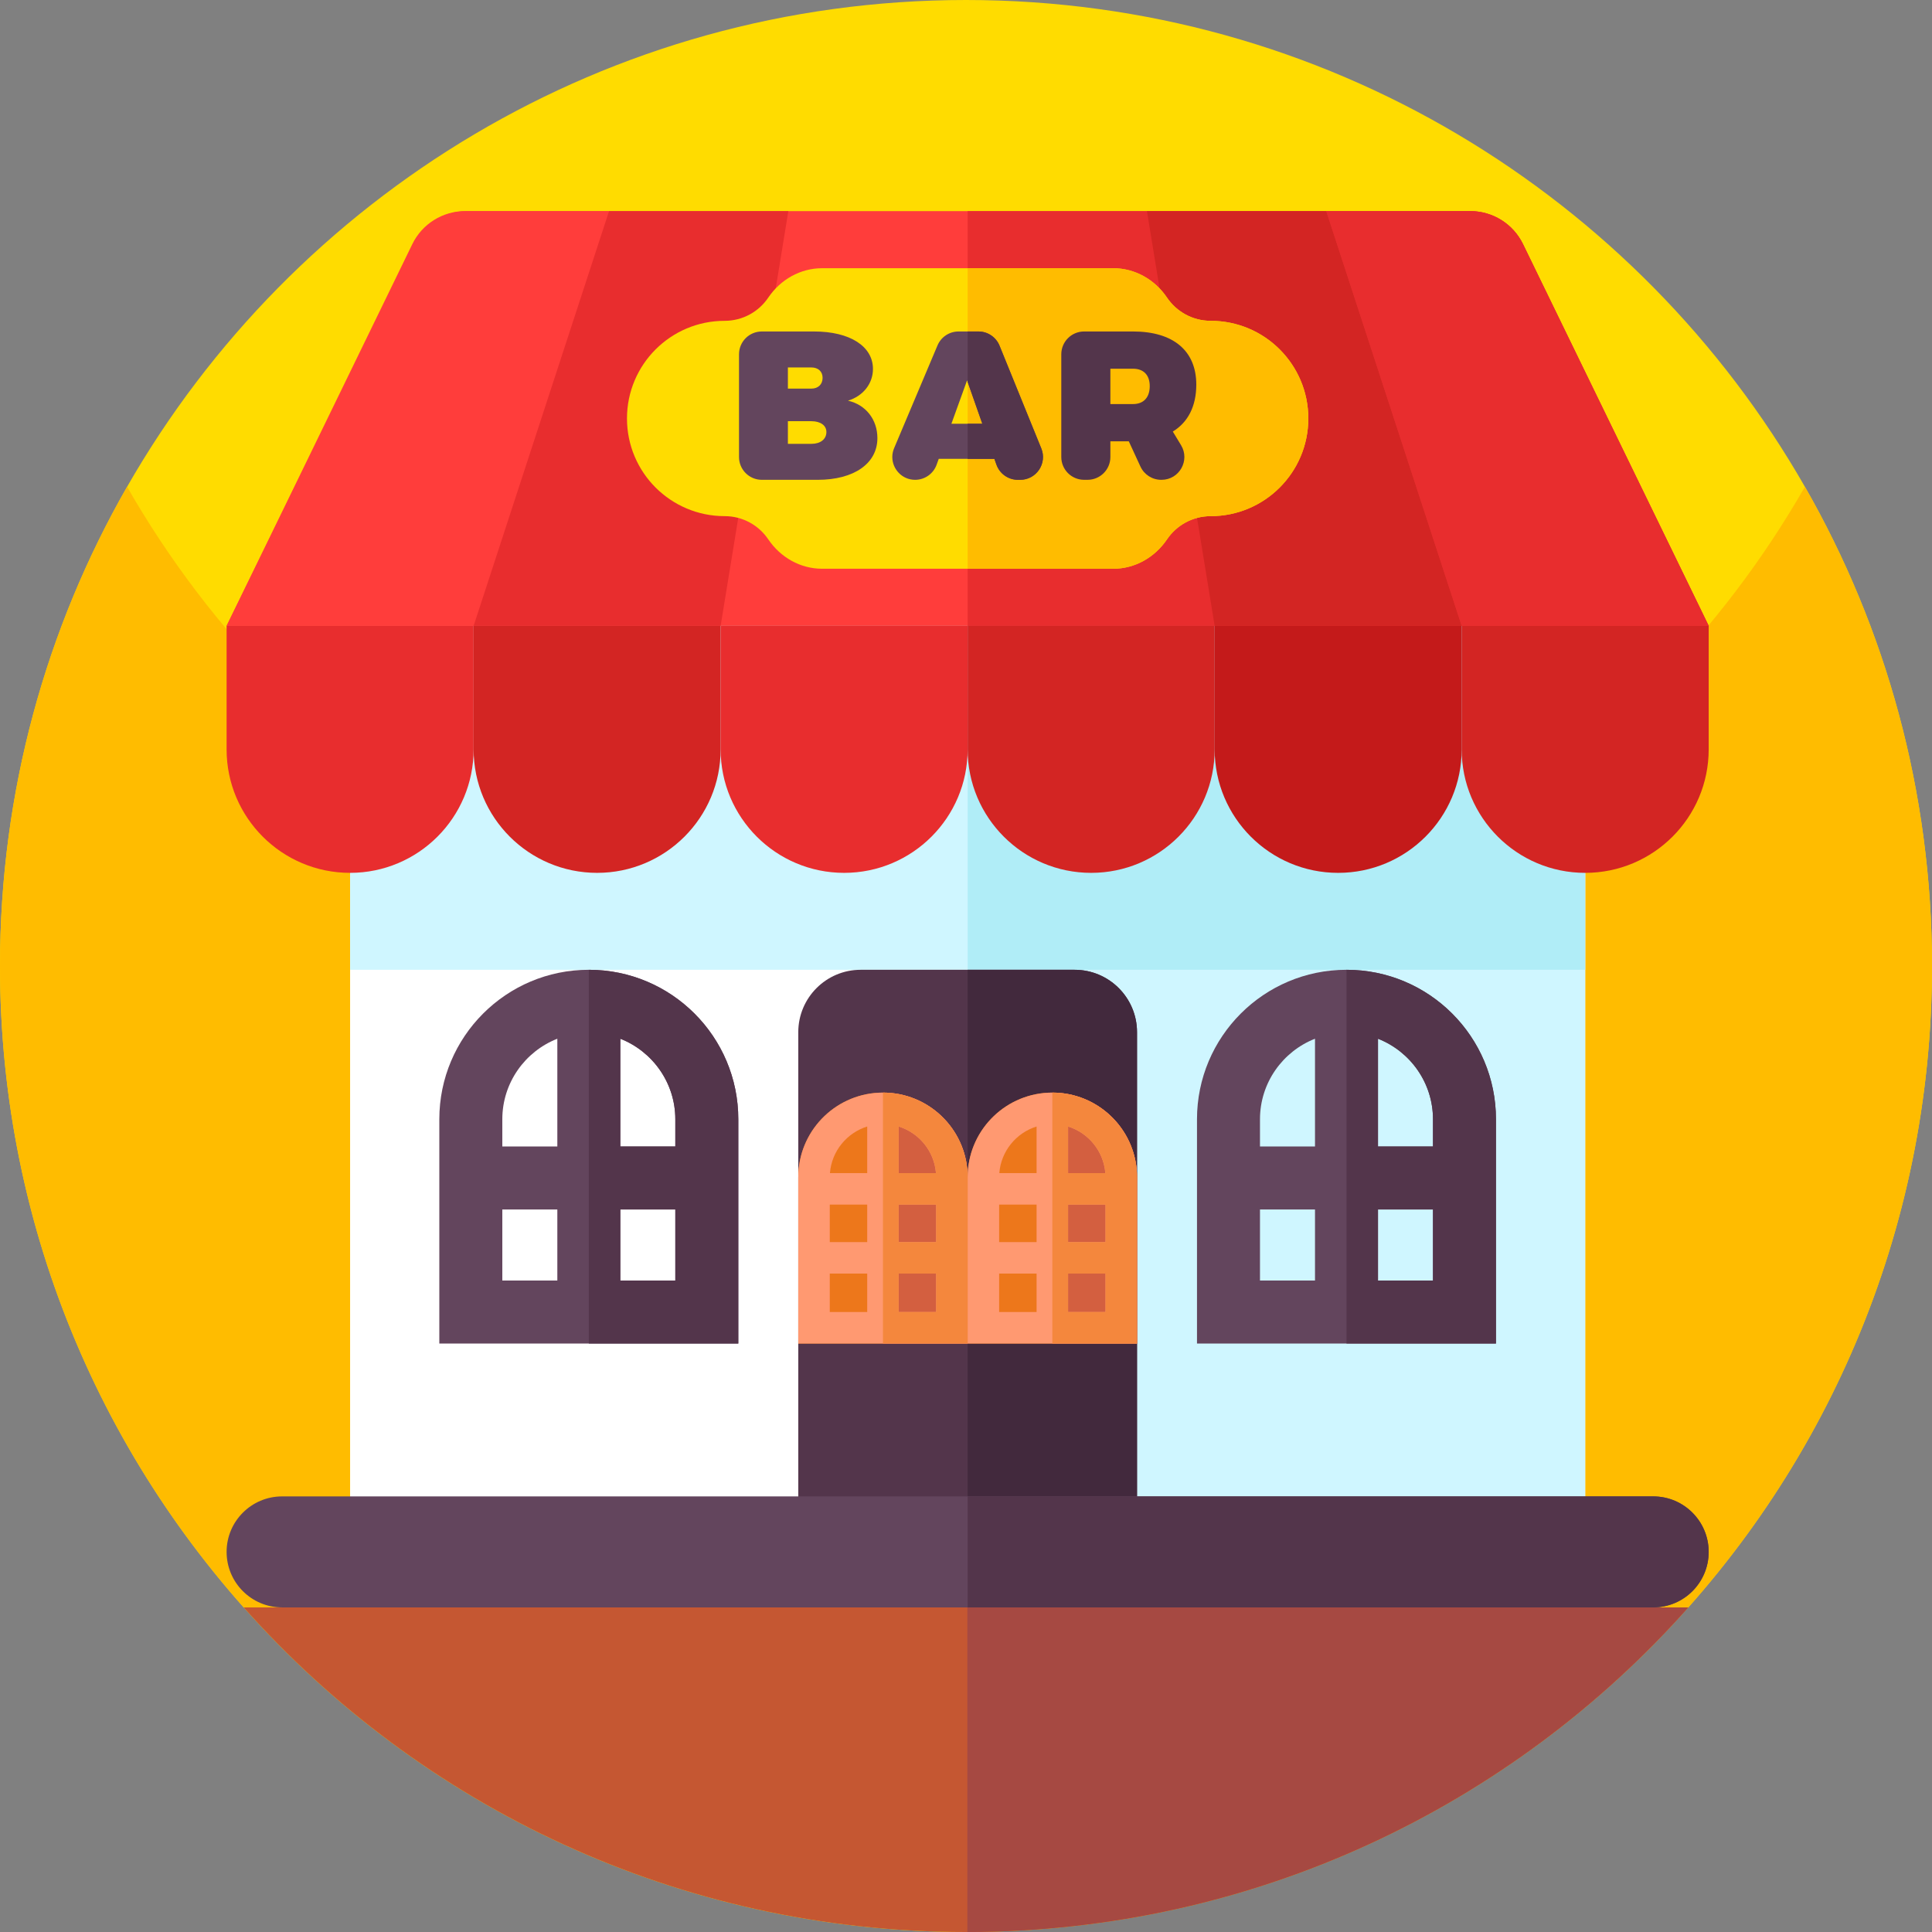 <svg id="Capa_1" enable-background="new 0 0 512 512" height="512" viewBox="0 0 512 512" width="512" xmlns="http://www.w3.org/2000/svg"><rect x="0" y="0" width="512" height="512" fill="#808080" stroke="none"/><g><path d="m512 256c0 141.38-114.62 256-256 256s-256-114.62-256-256c0-46.22 12.25-89.57 33.68-127 44.12-77.07 127.16-129 222.32-129s178.2 51.93 222.32 129c21.43 37.43 33.68 80.78 33.68 127z" fill="#ffdc00"/><path d="m512 256c0 65.23-24.41 124.77-64.58 169.98l-33.72 15.15c-100.3 45.08-215.1 45.08-315.4 0l-33.72-15.15c-40.17-45.21-64.58-104.75-64.58-169.98 0-46.22 12.25-89.57 33.68-127 44.12 77.07 127.16 129 222.32 129s178.2-51.93 222.32-129c21.43 37.43 33.68 80.78 33.68 127z" fill="#ffbc00"/><g><g><g><path d="m92.782 150.09h327.312v261.177h-327.312z" fill="#fff"/><path d="m256.435 150.09h163.659v261.177h-163.659z" fill="#cff6ff"/><path d="m92.782 150.09h163.653v106.911h-163.653z" fill="#cff6ff"/><path d="m256.435 150.09h163.659v106.911h-163.659z" fill="#b0edf7"/><path d="m301.324 273.551v137.717h-89.773v-137.717c0-9.142 7.406-16.549 16.543-16.549h56.68c9.138 0 16.55 7.406 16.55 16.549z" fill="#53354b"/><path d="m301.324 273.551v137.717h-44.889v-154.266h28.34c9.137 0 16.549 7.406 16.549 16.549z" fill="#42293d"/><g><g><path d="m452.82 165.855h-392.767l49.222-101.172c2.599-5.341 8.018-8.731 13.958-8.731h266.408c5.94 0 11.359 3.39 13.958 8.731z" fill="#ff3d3b"/><path d="m452.82 165.855h-196.383v-109.903h133.204c5.94 0 11.359 3.39 13.958 8.731z" fill="#e82d2e"/><path d="m125.514 198.585c0 18.077-14.654 32.731-32.731 32.731s-32.731-14.654-32.731-32.731v-32.731h65.462z" fill="#e82d2e"/><path d="m190.975 198.585c0 18.077-14.654 32.731-32.731 32.731s-32.731-14.654-32.731-32.731v-32.731h65.462z" fill="#d32523"/><path d="m256.437 198.585c0 18.077-14.654 32.731-32.731 32.731s-32.731-14.654-32.731-32.731v-32.731h65.462z" fill="#e82d2e"/><path d="m321.898 198.585c0 18.077-14.654 32.731-32.731 32.731s-32.731-14.654-32.731-32.731v-32.731h65.462z" fill="#d32523"/><path d="m387.36 198.585c0 18.077-14.654 32.731-32.731 32.731s-32.731-14.654-32.731-32.731v-32.731h65.462z" fill="#c41a1a"/><path d="m452.821 198.585c0 18.077-14.654 32.731-32.731 32.731s-32.731-14.654-32.731-32.731v-32.731h65.462z" fill="#d32523"/><path d="m125.514 165.854 35.888-109.902h-37.836c-5.925 0-11.334 3.373-13.94 8.694l-49.574 101.208z" fill="#ff3d3b"/><path d="m190.975 165.854 17.944-109.902h-47.517l-35.888 109.902z" fill="#e82d2e"/><path d="m387.36 165.854-35.888-109.902h-47.518l17.944 109.902z" fill="#d32523"/><path d="m452.82 165.855h-65.461l-35.885-109.903h38.167c5.94 0 11.359 3.39 13.958 8.731z" fill="#e82d2e"/></g><path d="m346.719 110.903c0 14.29-11.591 25.88-25.881 25.88-4.813 0-9.054 2.438-11.563 6.143-3.228 4.78-8.486 7.796-14.256 7.796h-77.169c-5.771 0-11.023-3.016-14.256-7.796-2.504-3.706-6.744-6.143-11.557-6.143-7.145 0-13.616-2.899-18.302-7.579-4.68-4.685-7.579-11.157-7.579-18.302 0-14.295 11.585-25.881 25.881-25.881 4.813 0 9.053-2.437 11.557-6.143 3.233-4.785 8.486-7.796 14.256-7.796h77.169c5.771 0 11.029 3.01 14.256 7.796 2.51 3.706 6.75 6.143 11.563 6.143 7.145 0 13.616 2.894 18.302 7.579 4.68 4.687 7.579 11.153 7.579 18.303z" fill="#ffdc00"/><path d="m346.719 110.903c0 14.29-11.591 25.88-25.881 25.88-4.813 0-9.054 2.438-11.563 6.143-3.228 4.78-8.486 7.796-14.256 7.796h-38.584v-79.64h38.584c5.771 0 11.029 3.01 14.256 7.796 2.51 3.706 6.75 6.143 11.563 6.143 7.145 0 13.616 2.894 18.302 7.579 4.68 4.687 7.579 11.153 7.579 18.303z" fill="#ffbc00"/><g><path d="m231.343 97.771c0 3.869-2.579 7.178-6.618 8.412 4.711 1.065 7.795 4.991 7.795 9.926 0 6.729-6.224 11.048-15.814 11.048h-14.817c-3.338 0-6.044-2.706-6.044-6.044v-27.224c0-3.338 2.706-6.044 6.044-6.044h13.863c9.478 0 15.591 3.925 15.591 9.926zm-13.347 2.355c0-1.682-1.178-2.748-2.972-2.748h-6.225v5.608h6.225c1.794 0 2.972-1.122 2.972-2.86zm1.009 14.356c0-1.738-1.57-2.86-3.981-2.86h-6.225v6h6.225c2.411 0 3.981-1.233 3.981-3.14z" fill="#63455d"/><path d="m275.955 118.839-11.068-27.227c-.929-2.276-3.138-3.767-5.598-3.767h-5.27c-2.432 0-4.624 1.452-5.57 3.689l-11.496 27.227c-.334.779-.484 1.58-.484 2.354 0 3.188 2.571 6.043 6.049 6.043 2.543 0 4.819-1.592 5.687-3.979l.568-1.575h14.752l.54 1.519c.851 2.421 3.138 4.034 5.693 4.034h.601c4.288.001 7.21-4.345 5.596-8.318zm-23.822-6.544 4.151-11.496.15.417.006.017 3.884 11.062z" fill="#63455d"/><path d="m302.23 123.644-3.09-6.695h-4.879v4.162c0 3.338-2.706 6.044-6.044 6.044h-.921c-3.338 0-6.044-2.706-6.044-6.044v-27.222c0-3.338 2.706-6.044 6.044-6.044h12.966c10.655 0 16.767 5.103 16.767 14.076 0 5.72-2.187 9.982-6.224 12.45l2.186 3.612c2.438 4.028-.462 9.174-5.171 9.174h-.102c-2.358-.001-4.5-1.372-5.488-3.513zm-7.97-16.564h6.001c2.804 0 4.43-1.738 4.43-4.767 0-2.916-1.626-4.598-4.43-4.598h-6.001z" fill="#53354b"/></g><path d="m270.357 127.158h-.601c-2.554 0-4.841-1.614-5.693-4.034l-.54-1.519h-7.089v-9.31h3.89l-3.884-11.062-.006-.017v-13.372h2.855c2.46 0 4.669 1.491 5.598 3.767l11.068 27.227c1.614 3.974-1.308 8.32-5.598 8.32z" fill="#53354b"/></g></g><g><path d="m452.82 411.267c0 4.062-1.647 7.74-4.307 10.406-2.66 2.66-6.338 4.307-10.4 4.307h-363.347c-8.124 0-14.713-6.589-14.713-14.713 0-4.062 1.647-7.735 4.312-10.4 2.66-2.66 6.338-4.307 10.4-4.307h363.347c8.125 0 14.708 6.589 14.708 14.707z" fill="#63455d"/><path d="m452.82 411.267c0 4.062-1.647 7.74-4.307 10.406-2.66 2.66-6.338 4.307-10.4 4.307h-181.676v-29.42h181.677c8.123 0 14.706 6.589 14.706 14.707z" fill="#53354b"/></g><g><g><path d="m156.044 257.002c-21.88 0-39.619 17.74-39.619 39.62v59.423h79.233v-59.429c0-21.874-17.734-39.614-39.614-39.614zm-8.346 82.349h-14.579v-18.83h14.579zm0-35.524h-14.579v-7.212c0-9.693 6.054-17.996 14.579-21.34zm31.267 35.524h-14.574v-18.83h14.574zm0-35.524h-14.574v-28.552c8.519 3.344 14.574 11.647 14.574 21.34z" fill="#63455d"/><path d="m156.044 257.002v99.043h39.614v-59.429c0-21.874-17.734-39.614-39.614-39.614zm22.921 82.349h-14.574v-18.83h14.574zm0-35.524h-14.574v-28.552c8.519 3.344 14.574 11.647 14.574 21.34z" fill="#53354b"/></g><g><path d="m356.835 257.002c-21.88 0-39.62 17.74-39.62 39.62v59.423h79.233v-59.429c0-21.874-17.734-39.614-39.613-39.614zm-8.347 82.349h-14.579v-18.83h14.579zm0-35.524h-14.579v-7.212c0-9.693 6.054-17.996 14.579-21.34zm31.267 35.524h-14.573v-18.83h14.573zm0-35.524h-14.573v-28.552c8.519 3.344 14.573 11.647 14.573 21.34z" fill="#63455d"/><path d="m356.835 257.002v99.043h39.614v-59.429c-.001-21.874-17.735-39.614-39.614-39.614zm22.92 82.349h-14.573v-18.83h14.573zm0-35.524h-14.573v-28.552c8.519 3.344 14.573 11.647 14.573 21.34z" fill="#53354b"/></g></g><g><path d="m256.435 311.996v44.049h-44.884v-44.049c0-.373.011-.74.028-1.107.573-11.875 10.395-21.335 22.414-21.335s21.841 9.46 22.414 21.335c.017.367.028.734.028 1.107z" fill="#ed771b"/><path d="m256.435 311.996v44.049h-22.442v-66.491c12.019 0 21.841 9.46 22.414 21.335.017.367.028.734.028 1.107z" fill="#d35f40"/><path d="m256.407 310.889c-.573-11.875-10.395-21.335-22.414-21.335s-21.841 9.46-22.414 21.335c-.017.367-.028.734-.028 1.107v44.049h44.884v-44.049c0-.373-.011-.74-.028-1.107zm-26.587 36.809h-9.922v-10.189h9.922zm0-18.535h-9.922v-9.927h9.922zm0-18.274h-9.877c.456-5.832 4.474-10.673 9.877-12.353zm8.346-12.354c5.403 1.681 9.421 6.522 9.877 12.353h-9.877zm9.922 49.163h-9.922v-10.189h9.922zm0-18.535h-9.922v-9.927h9.922z" fill="#ff9971"/><path d="m256.407 310.889c-.573-11.875-10.395-21.335-22.414-21.335v66.491h22.442v-44.049c0-.373-.011-.74-.028-1.107zm-18.241-12.354c5.403 1.681 9.421 6.522 9.877 12.353h-9.877zm9.922 49.163h-9.922v-10.189h9.922zm0-18.535h-9.922v-9.927h9.922z" fill="#f4873d"/></g><g><path d="m301.321 311.996v44.049h-44.884v-44.049c0-.373.011-.74.028-1.107.573-11.875 10.395-21.335 22.414-21.335s21.841 9.46 22.414 21.335c.017.367.028.734.028 1.107z" fill="#ed771b"/><path d="m301.321 311.996v44.049h-22.442v-66.491c12.019 0 21.841 9.46 22.414 21.335.017.367.028.734.028 1.107z" fill="#d35f40"/><path d="m301.293 310.889c-.573-11.875-10.395-21.335-22.414-21.335s-21.841 9.46-22.414 21.335c-.017.367-.028.734-.028 1.107v44.049h44.884v-44.049c0-.373-.011-.74-.028-1.107zm-26.587 36.809h-9.922v-10.189h9.922zm0-18.535h-9.922v-9.927h9.922zm0-18.274h-9.877c.456-5.832 4.474-10.673 9.877-12.353zm8.347-12.354c5.403 1.681 9.421 6.522 9.877 12.353h-9.877zm9.921 49.163h-9.922v-10.189h9.922zm0-18.535h-9.922v-9.927h9.922z" fill="#ff9971"/><path d="m301.293 310.889c-.573-11.875-10.395-21.335-22.414-21.335v66.491h22.442v-44.049c0-.373-.011-.74-.028-1.107zm-18.24-12.354c5.403 1.681 9.421 6.522 9.877 12.353h-9.877zm9.921 49.163h-9.922v-10.189h9.922zm0-18.535h-9.922v-9.927h9.922z" fill="#f4873d"/></g></g><g><path d="m447.42 425.98c-46.82 52.69-115.05 85.91-191.06 86.02h-.36c-76.15 0-144.53-33.25-191.42-86.02z" fill="#c55732"/><path d="m447.42 425.98c-46.82 52.69-115.05 85.91-191.06 86.02v-86.02z" fill="#a64942"/></g></g></g></svg>
